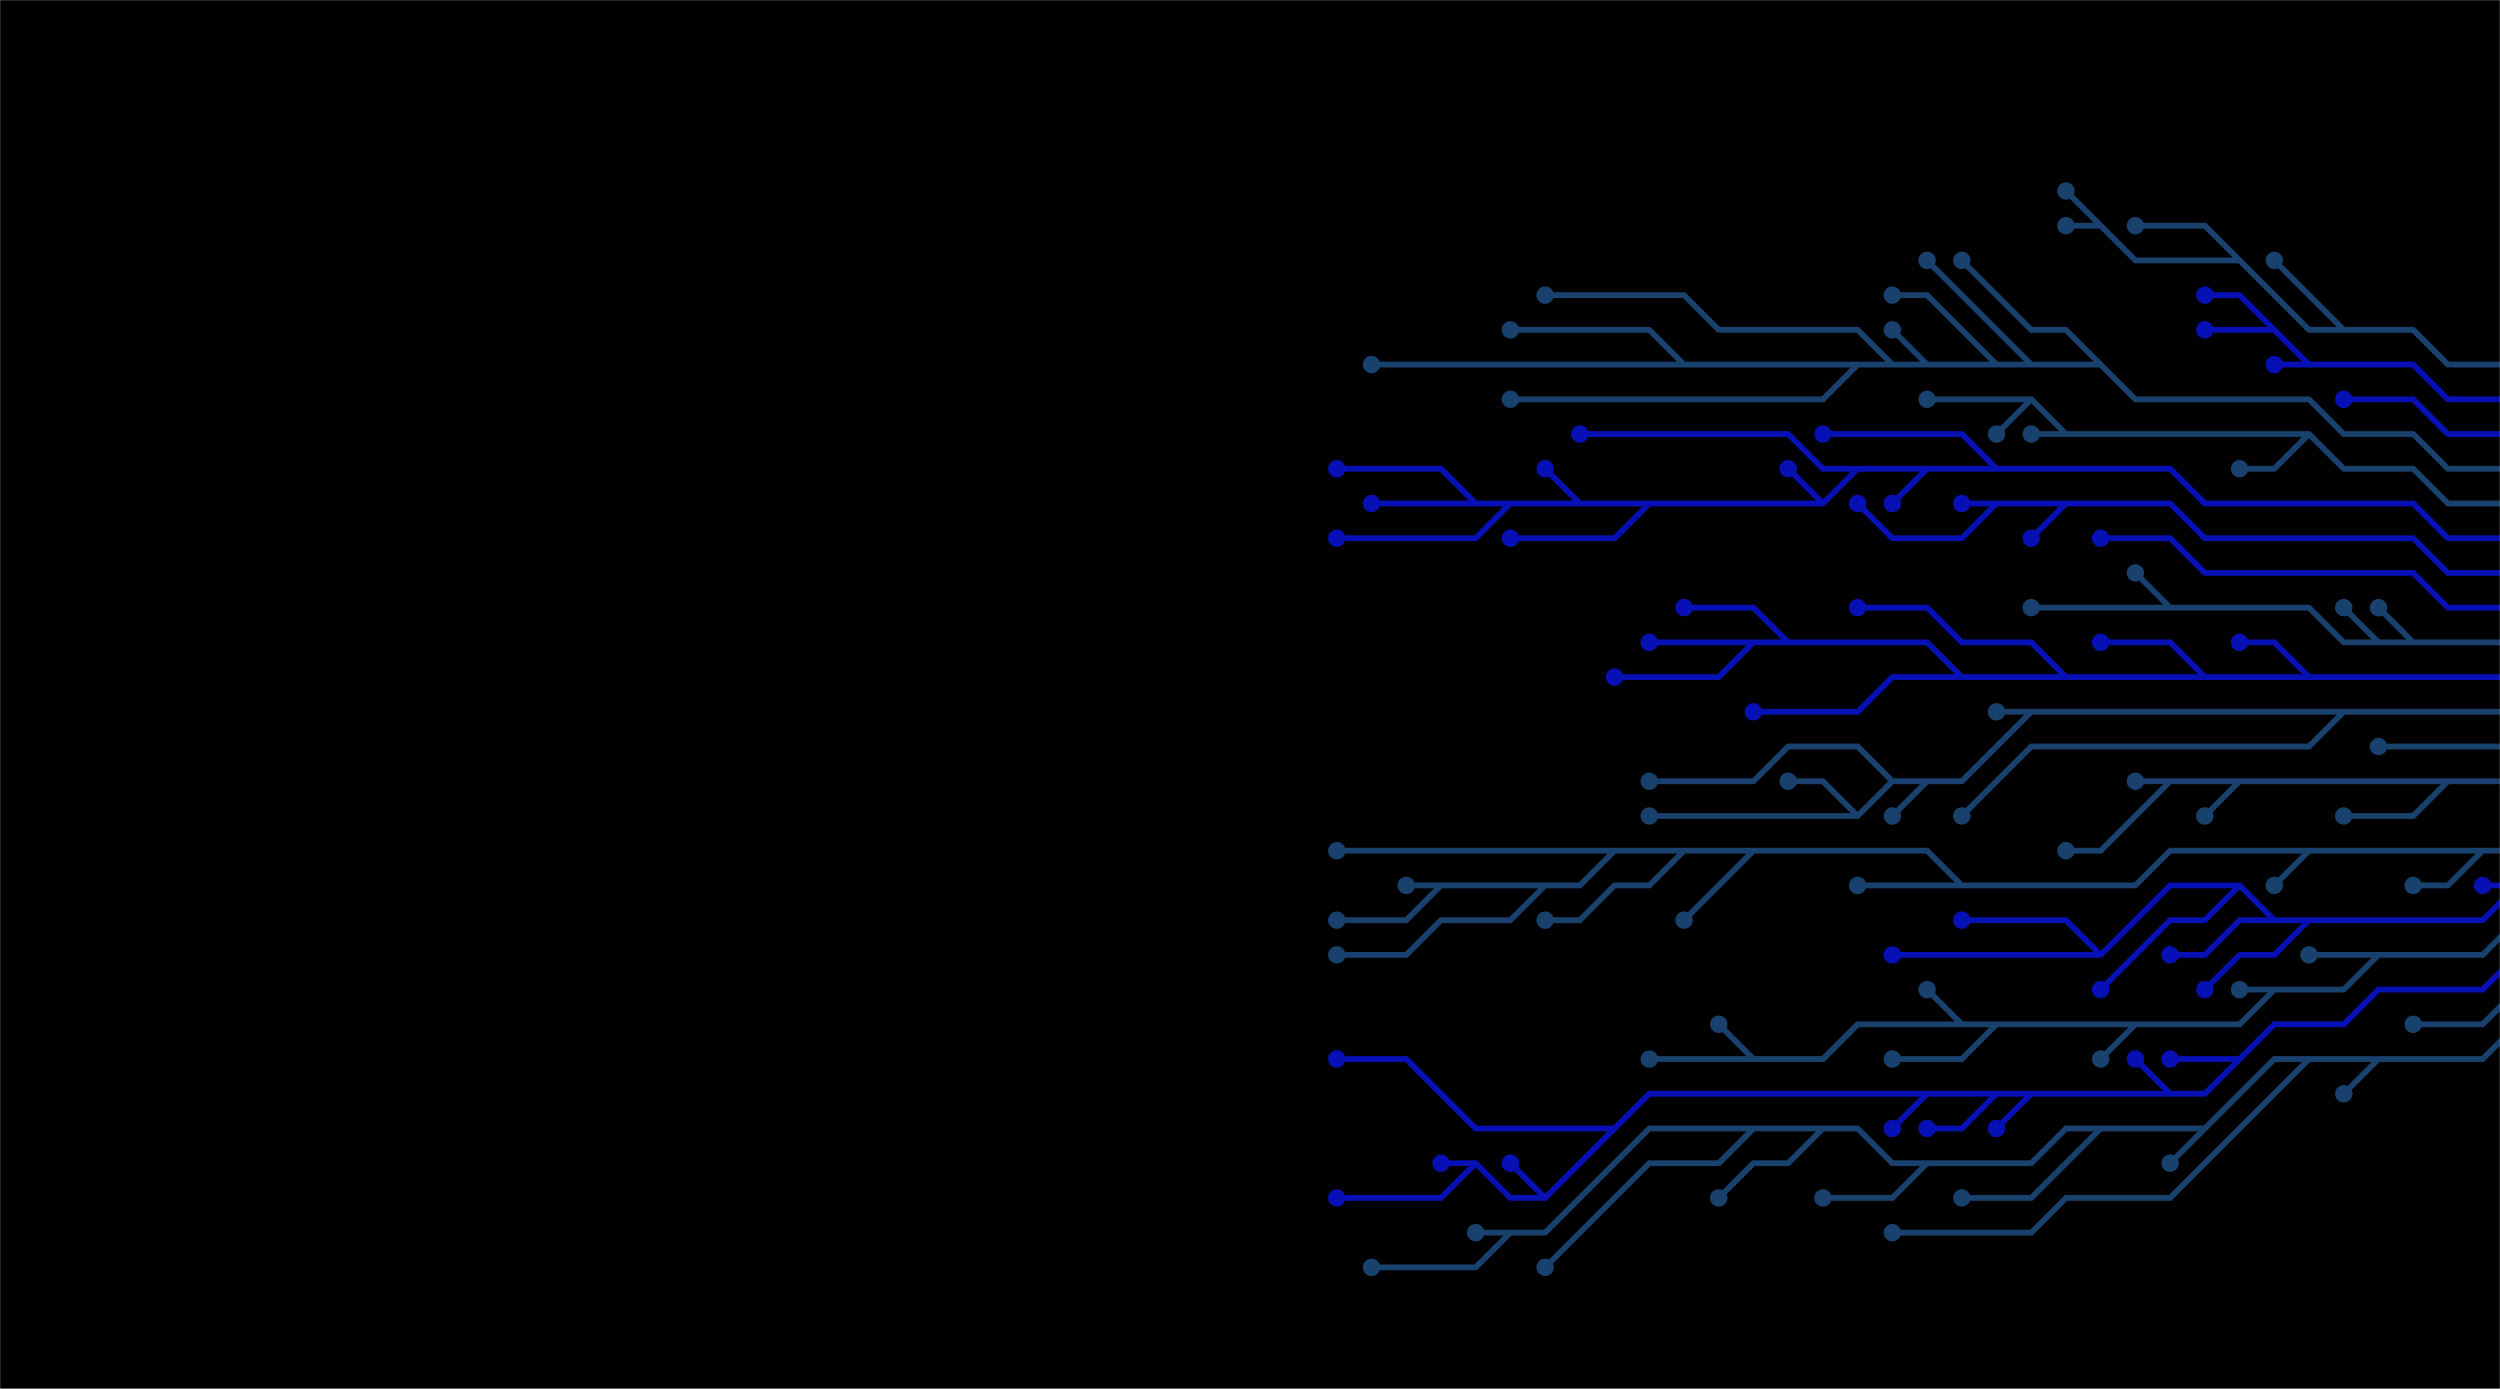 <svg xmlns="http://www.w3.org/2000/svg" version="1.1" xmlns:xlink="http://www.w3.org/1999/xlink" xmlns:svgjs="http://svgjs.com/svgjs" width="1800" height="1000" preserveAspectRatio="none" viewBox="0 0 1800 1000"><g mask="url(&quot;#SvgjsMask1008&quot;)" fill="none"><rect width="1800" height="1000" x="0" y="0" fill="rgba(0, 0, 0, 1)"></rect><g mask="url(&quot;#SvgjsMask1009&quot;)"><path d="M1362.5 562.5L1337.5 537.5L1312.5 537.5L1287.5 537.5L1262.5 562.5L1237.5 562.5L1212.5 562.5L1187.5 562.5M1337.5 587.5L1312.5 562.5L1287.5 562.5M1687.5 512.5L1662.5 537.5L1637.5 537.5L1612.5 537.5L1587.5 537.5L1562.5 537.5L1537.5 537.5L1512.5 537.5L1487.5 537.5L1462.5 537.5L1437.5 562.5L1412.5 587.5M1387.5 562.5L1362.5 587.5M1462.5 512.5L1437.5 512.5M1837.5 512.5L1812.5 512.5L1787.5 512.5L1762.5 512.5L1737.5 512.5L1712.5 512.5L1687.5 512.5L1662.5 512.5L1637.5 512.5L1612.5 512.5L1587.5 512.5L1562.5 512.5L1537.5 512.5L1512.5 512.5L1487.5 512.5L1462.5 512.5L1437.5 537.5L1412.5 562.5L1387.5 562.5L1362.5 562.5L1337.5 587.5L1312.5 587.5L1287.5 587.5L1262.5 587.5L1237.5 587.5L1212.5 587.5L1187.5 587.5" stroke="rgba(24, 65, 109, 1)" stroke-width="4.17"></path><path d="M1181.25 587.5 a6.25 6.25 0 1 0 12.5 0 a6.25 6.25 0 1 0 -12.5 0zM1181.25 562.5 a6.25 6.25 0 1 0 12.5 0 a6.25 6.25 0 1 0 -12.5 0zM1281.25 562.5 a6.25 6.25 0 1 0 12.5 0 a6.25 6.25 0 1 0 -12.5 0zM1406.25 587.5 a6.25 6.25 0 1 0 12.5 0 a6.25 6.25 0 1 0 -12.5 0zM1356.25 587.5 a6.25 6.25 0 1 0 12.5 0 a6.25 6.25 0 1 0 -12.5 0zM1431.25 512.5 a6.25 6.25 0 1 0 12.5 0 a6.25 6.25 0 1 0 -12.5 0z" fill="rgba(24, 65, 109, 1)"></path><path d="M1487.5 487.5L1462.5 462.5L1437.5 462.5L1412.5 462.5L1387.5 437.5L1362.5 437.5L1337.5 437.5M1287.5 462.5L1262.5 437.5L1237.5 437.5L1212.5 437.5M1412.5 487.5L1387.5 487.5L1362.5 487.5L1337.5 512.5L1312.5 512.5L1287.5 512.5L1262.5 512.5M1587.5 487.5L1562.5 462.5L1537.5 462.5L1512.5 462.5M1262.5 462.5L1237.5 487.5L1212.5 487.5L1187.5 487.5L1162.5 487.5M1662.5 487.5L1637.5 462.5L1612.5 462.5M1837.5 487.5L1812.5 487.5L1787.5 487.5L1762.5 487.5L1737.5 487.5L1712.5 487.5L1687.5 487.5L1662.5 487.5L1637.5 487.5L1612.5 487.5L1587.5 487.5L1562.5 487.5L1537.5 487.5L1512.5 487.5L1487.5 487.5L1462.5 487.5L1437.5 487.5L1412.5 487.5L1387.5 462.5L1362.5 462.5L1337.5 462.5L1312.5 462.5L1287.5 462.5L1262.5 462.5L1237.5 462.5L1212.5 462.5L1187.5 462.5" stroke="rgba(7, 16, 181, 1)" stroke-width="4.17"></path><path d="M1181.25 462.5 a6.25 6.25 0 1 0 12.5 0 a6.25 6.25 0 1 0 -12.5 0zM1331.25 437.5 a6.25 6.25 0 1 0 12.5 0 a6.25 6.25 0 1 0 -12.5 0zM1206.25 437.5 a6.25 6.25 0 1 0 12.5 0 a6.25 6.25 0 1 0 -12.5 0zM1256.25 512.5 a6.25 6.25 0 1 0 12.5 0 a6.25 6.25 0 1 0 -12.5 0zM1506.25 462.5 a6.25 6.25 0 1 0 12.5 0 a6.25 6.25 0 1 0 -12.5 0zM1156.25 487.5 a6.25 6.25 0 1 0 12.5 0 a6.25 6.25 0 1 0 -12.5 0zM1606.25 462.5 a6.25 6.25 0 1 0 12.5 0 a6.25 6.25 0 1 0 -12.5 0z" fill="rgba(7, 16, 181, 1)"></path><path d="M1837.5 537.5L1812.5 537.5L1787.5 537.5L1762.5 537.5L1737.5 537.5L1712.5 537.5" stroke="rgba(24, 65, 109, 1)" stroke-width="4.17"></path><path d="M1706.25 537.5 a6.25 6.25 0 1 0 12.5 0 a6.25 6.25 0 1 0 -12.5 0z" fill="rgba(24, 65, 109, 1)"></path><path d="M1562.5 437.5L1537.5 437.5L1512.5 437.5L1487.5 437.5L1462.5 437.5M1712.5 462.5L1687.5 437.5M1737.5 462.5L1712.5 437.5M1837.5 462.5L1812.5 462.5L1787.5 462.5L1762.5 462.5L1737.5 462.5L1712.5 462.5L1687.5 462.5L1662.5 437.5L1637.5 437.5L1612.5 437.5L1587.5 437.5L1562.5 437.5L1537.5 412.5" stroke="rgba(24, 65, 109, 1)" stroke-width="4.17"></path><path d="M1531.25 412.5 a6.25 6.25 0 1 0 12.5 0 a6.25 6.25 0 1 0 -12.5 0zM1456.25 437.5 a6.25 6.25 0 1 0 12.5 0 a6.25 6.25 0 1 0 -12.5 0zM1681.25 437.5 a6.25 6.25 0 1 0 12.5 0 a6.25 6.25 0 1 0 -12.5 0zM1706.25 437.5 a6.25 6.25 0 1 0 12.5 0 a6.25 6.25 0 1 0 -12.5 0z" fill="rgba(24, 65, 109, 1)"></path><path d="M1762.5 562.5L1737.5 587.5L1712.5 587.5L1687.5 587.5M1612.5 562.5L1587.5 587.5M1562.5 562.5L1537.5 587.5L1512.5 612.5L1487.5 612.5M1837.5 562.5L1812.5 562.5L1787.5 562.5L1762.5 562.5L1737.5 562.5L1712.5 562.5L1687.5 562.5L1662.5 562.5L1637.5 562.5L1612.5 562.5L1587.5 562.5L1562.5 562.5L1537.5 562.5" stroke="rgba(24, 65, 109, 1)" stroke-width="4.17"></path><path d="M1531.25 562.5 a6.25 6.25 0 1 0 12.5 0 a6.25 6.25 0 1 0 -12.5 0zM1681.25 587.5 a6.25 6.25 0 1 0 12.5 0 a6.25 6.25 0 1 0 -12.5 0zM1581.25 587.5 a6.25 6.25 0 1 0 12.5 0 a6.25 6.25 0 1 0 -12.5 0zM1481.25 612.5 a6.25 6.25 0 1 0 12.5 0 a6.25 6.25 0 1 0 -12.5 0z" fill="rgba(24, 65, 109, 1)"></path><path d="M1837.5 437.5L1812.5 437.5L1787.5 437.5L1762.5 437.5L1737.5 412.5L1712.5 412.5L1687.5 412.5L1662.5 412.5L1637.5 412.5L1612.5 412.5L1587.5 412.5L1562.5 387.5L1537.5 387.5L1512.5 387.5" stroke="rgba(7, 16, 181, 1)" stroke-width="4.17"></path><path d="M1506.25 387.5 a6.25 6.25 0 1 0 12.5 0 a6.25 6.25 0 1 0 -12.5 0z" fill="rgba(7, 16, 181, 1)"></path><path d="M1162.5 612.5L1137.5 612.5L1112.5 612.5L1087.5 612.5L1062.5 612.5L1037.5 612.5L1012.5 612.5L987.5 612.5L962.5 612.5M1412.5 637.5L1387.5 637.5L1362.5 637.5L1337.5 637.5M1037.5 637.5L1012.5 662.5L987.5 662.5L962.5 662.5M1787.5 612.5L1762.5 637.5L1737.5 637.5M1112.5 637.5L1087.5 662.5L1062.5 662.5L1037.5 662.5L1012.5 687.5L987.5 687.5L962.5 687.5M1212.5 612.5L1187.5 637.5L1162.5 637.5L1137.5 662.5L1112.5 662.5M1662.5 612.5L1637.5 637.5M1262.5 612.5L1237.5 637.5L1212.5 662.5M1837.5 587.5L1812.5 612.5L1787.5 612.5L1762.5 612.5L1737.5 612.5L1712.5 612.5L1687.5 612.5L1662.5 612.5L1637.5 612.5L1612.5 612.5L1587.5 612.5L1562.5 612.5L1537.5 637.5L1512.5 637.5L1487.5 637.5L1462.5 637.5L1437.5 637.5L1412.5 637.5L1387.5 612.5L1362.5 612.5L1337.5 612.5L1312.5 612.5L1287.5 612.5L1262.5 612.5L1237.5 612.5L1212.5 612.5L1187.5 612.5L1162.5 612.5L1137.5 637.5L1112.5 637.5L1087.5 637.5L1062.5 637.5L1037.5 637.5L1012.5 637.5" stroke="rgba(24, 65, 109, 1)" stroke-width="4.17"></path><path d="M1006.25 637.5 a6.25 6.25 0 1 0 12.5 0 a6.25 6.25 0 1 0 -12.5 0zM956.25 612.5 a6.25 6.25 0 1 0 12.5 0 a6.25 6.25 0 1 0 -12.5 0zM1331.25 637.5 a6.25 6.25 0 1 0 12.5 0 a6.25 6.25 0 1 0 -12.5 0zM956.25 662.5 a6.25 6.25 0 1 0 12.5 0 a6.25 6.25 0 1 0 -12.5 0zM1731.25 637.5 a6.25 6.25 0 1 0 12.5 0 a6.25 6.25 0 1 0 -12.5 0zM956.25 687.5 a6.25 6.25 0 1 0 12.5 0 a6.25 6.25 0 1 0 -12.5 0zM1106.25 662.5 a6.25 6.25 0 1 0 12.5 0 a6.25 6.25 0 1 0 -12.5 0zM1631.25 637.5 a6.25 6.25 0 1 0 12.5 0 a6.25 6.25 0 1 0 -12.5 0zM1206.25 662.5 a6.25 6.25 0 1 0 12.5 0 a6.25 6.25 0 1 0 -12.5 0z" fill="rgba(24, 65, 109, 1)"></path><path d="M1437.5 362.5L1412.5 387.5L1387.5 387.5L1362.5 387.5L1337.5 362.5M1487.5 362.5L1462.5 387.5M1837.5 412.5L1812.5 412.5L1787.5 412.5L1762.5 412.5L1737.5 387.5L1712.5 387.5L1687.5 387.5L1662.5 387.5L1637.5 387.5L1612.5 387.5L1587.5 387.5L1562.5 362.5L1537.5 362.5L1512.5 362.5L1487.5 362.5L1462.5 362.5L1437.5 362.5L1412.5 362.5" stroke="rgba(7, 16, 181, 1)" stroke-width="4.17"></path><path d="M1406.25 362.5 a6.25 6.25 0 1 0 12.5 0 a6.25 6.25 0 1 0 -12.5 0zM1331.25 362.5 a6.25 6.25 0 1 0 12.5 0 a6.25 6.25 0 1 0 -12.5 0zM1456.25 387.5 a6.25 6.25 0 1 0 12.5 0 a6.25 6.25 0 1 0 -12.5 0z" fill="rgba(7, 16, 181, 1)"></path><path d="M1087.5 362.5L1062.5 387.5L1037.5 387.5L1012.5 387.5L987.5 387.5L962.5 387.5M1312.5 362.5L1287.5 337.5M1187.5 362.5L1162.5 387.5L1137.5 387.5L1112.5 387.5L1087.5 387.5M1337.5 337.5L1312.5 337.5L1287.5 312.5L1262.5 312.5L1237.5 312.5L1212.5 312.5L1187.5 312.5L1162.5 312.5L1137.5 312.5M1437.5 337.5L1412.5 312.5L1387.5 312.5L1362.5 312.5L1337.5 312.5L1312.5 312.5M1137.5 362.5L1112.5 337.5M1062.5 362.5L1037.5 337.5L1012.5 337.5L987.5 337.5L962.5 337.5M1387.5 337.5L1362.5 362.5M1837.5 387.5L1812.5 387.5L1787.5 387.5L1762.5 387.5L1737.5 362.5L1712.5 362.5L1687.5 362.5L1662.5 362.5L1637.5 362.5L1612.5 362.5L1587.5 362.5L1562.5 337.5L1537.5 337.5L1512.5 337.5L1487.5 337.5L1462.5 337.5L1437.5 337.5L1412.5 337.5L1387.5 337.5L1362.5 337.5L1337.5 337.5L1312.5 362.5L1287.5 362.5L1262.5 362.5L1237.5 362.5L1212.5 362.5L1187.5 362.5L1162.5 362.5L1137.5 362.5L1112.5 362.5L1087.5 362.5L1062.5 362.5L1037.5 362.5L1012.5 362.5L987.5 362.5" stroke="rgba(7, 16, 181, 1)" stroke-width="4.17"></path><path d="M981.25 362.5 a6.25 6.25 0 1 0 12.5 0 a6.25 6.25 0 1 0 -12.5 0zM956.25 387.5 a6.25 6.25 0 1 0 12.5 0 a6.25 6.25 0 1 0 -12.5 0zM1281.25 337.5 a6.25 6.25 0 1 0 12.5 0 a6.25 6.25 0 1 0 -12.5 0zM1081.25 387.5 a6.25 6.25 0 1 0 12.5 0 a6.25 6.25 0 1 0 -12.5 0zM1131.25 312.5 a6.25 6.25 0 1 0 12.5 0 a6.25 6.25 0 1 0 -12.5 0zM1306.25 312.5 a6.25 6.25 0 1 0 12.5 0 a6.25 6.25 0 1 0 -12.5 0zM1106.25 337.5 a6.25 6.25 0 1 0 12.5 0 a6.25 6.25 0 1 0 -12.5 0zM956.25 337.5 a6.25 6.25 0 1 0 12.5 0 a6.25 6.25 0 1 0 -12.5 0zM1356.25 362.5 a6.25 6.25 0 1 0 12.5 0 a6.25 6.25 0 1 0 -12.5 0z" fill="rgba(7, 16, 181, 1)"></path><path d="M1612.5 637.5L1587.5 662.5L1562.5 662.5L1537.5 687.5L1512.5 712.5M1637.5 662.5L1612.5 662.5L1587.5 687.5L1562.5 687.5M1662.5 662.5L1637.5 687.5L1612.5 687.5L1587.5 712.5M1512.5 687.5L1487.5 662.5L1462.5 662.5L1437.5 662.5L1412.5 662.5M1812.5 637.5L1787.5 637.5M1837.5 637.5L1812.5 637.5L1787.5 662.5L1762.5 662.5L1737.5 662.5L1712.5 662.5L1687.5 662.5L1662.5 662.5L1637.5 662.5L1612.5 637.5L1587.5 637.5L1562.5 637.5L1537.5 662.5L1512.5 687.5L1487.5 687.5L1462.5 687.5L1437.5 687.5L1412.5 687.5L1387.5 687.5L1362.5 687.5" stroke="rgba(7, 16, 181, 1)" stroke-width="4.17"></path><path d="M1356.25 687.5 a6.25 6.25 0 1 0 12.5 0 a6.25 6.25 0 1 0 -12.5 0zM1506.25 712.5 a6.25 6.25 0 1 0 12.5 0 a6.25 6.25 0 1 0 -12.5 0zM1556.25 687.5 a6.25 6.25 0 1 0 12.5 0 a6.25 6.25 0 1 0 -12.5 0zM1581.25 712.5 a6.25 6.25 0 1 0 12.5 0 a6.25 6.25 0 1 0 -12.5 0zM1406.25 662.5 a6.25 6.25 0 1 0 12.5 0 a6.25 6.25 0 1 0 -12.5 0zM1781.25 637.5 a6.25 6.25 0 1 0 12.5 0 a6.25 6.25 0 1 0 -12.5 0z" fill="rgba(7, 16, 181, 1)"></path><path d="M1462.5 287.5L1437.5 312.5M1662.5 312.5L1637.5 337.5L1612.5 337.5M1487.5 312.5L1462.5 312.5M1837.5 362.5L1812.5 362.5L1787.5 362.5L1762.5 362.5L1737.5 337.5L1712.5 337.5L1687.5 337.5L1662.5 312.5L1637.5 312.5L1612.5 312.5L1587.5 312.5L1562.5 312.5L1537.5 312.5L1512.5 312.5L1487.5 312.5L1462.5 287.5L1437.5 287.5L1412.5 287.5L1387.5 287.5" stroke="rgba(24, 65, 109, 1)" stroke-width="4.17"></path><path d="M1381.25 287.5 a6.25 6.25 0 1 0 12.5 0 a6.25 6.25 0 1 0 -12.5 0zM1431.25 312.5 a6.25 6.25 0 1 0 12.5 0 a6.25 6.25 0 1 0 -12.5 0zM1606.25 337.5 a6.25 6.25 0 1 0 12.5 0 a6.25 6.25 0 1 0 -12.5 0zM1456.25 312.5 a6.25 6.25 0 1 0 12.5 0 a6.25 6.25 0 1 0 -12.5 0z" fill="rgba(24, 65, 109, 1)"></path><path d="M1437.5 737.5L1412.5 762.5L1387.5 762.5L1362.5 762.5M1262.5 762.5L1237.5 737.5M1637.5 712.5L1612.5 712.5M1712.5 687.5L1687.5 687.5L1662.5 687.5M1412.5 737.5L1387.5 712.5M1537.5 737.5L1512.5 762.5M1837.5 662.5L1812.5 662.5L1787.5 687.5L1762.5 687.5L1737.5 687.5L1712.5 687.5L1687.5 712.5L1662.5 712.5L1637.5 712.5L1612.5 737.5L1587.5 737.5L1562.5 737.5L1537.5 737.5L1512.5 737.5L1487.5 737.5L1462.5 737.5L1437.5 737.5L1412.5 737.5L1387.5 737.5L1362.5 737.5L1337.5 737.5L1312.5 762.5L1287.5 762.5L1262.5 762.5L1237.5 762.5L1212.5 762.5L1187.5 762.5" stroke="rgba(24, 65, 109, 1)" stroke-width="4.17"></path><path d="M1181.25 762.5 a6.25 6.25 0 1 0 12.5 0 a6.25 6.25 0 1 0 -12.5 0zM1356.25 762.5 a6.25 6.25 0 1 0 12.5 0 a6.25 6.25 0 1 0 -12.5 0zM1231.25 737.5 a6.25 6.25 0 1 0 12.5 0 a6.25 6.25 0 1 0 -12.5 0zM1606.25 712.5 a6.25 6.25 0 1 0 12.5 0 a6.25 6.25 0 1 0 -12.5 0zM1656.25 687.5 a6.25 6.25 0 1 0 12.5 0 a6.25 6.25 0 1 0 -12.5 0zM1381.25 712.5 a6.25 6.25 0 1 0 12.5 0 a6.25 6.25 0 1 0 -12.5 0zM1506.25 762.5 a6.25 6.25 0 1 0 12.5 0 a6.25 6.25 0 1 0 -12.5 0z" fill="rgba(24, 65, 109, 1)"></path><path d="M1437.5 262.5L1412.5 237.5L1387.5 212.5L1362.5 212.5M1337.5 262.5L1312.5 287.5L1287.5 287.5L1262.5 287.5L1237.5 287.5L1212.5 287.5L1187.5 287.5L1162.5 287.5L1137.5 287.5L1112.5 287.5L1087.5 287.5M1362.5 262.5L1337.5 237.5L1312.5 237.5L1287.5 237.5L1262.5 237.5L1237.5 237.5L1212.5 212.5L1187.5 212.5L1162.5 212.5L1137.5 212.5L1112.5 212.5M1462.5 262.5L1437.5 237.5L1412.5 212.5L1387.5 187.5M1212.5 262.5L1187.5 262.5L1162.5 262.5L1137.5 262.5L1112.5 262.5L1087.5 262.5L1062.5 262.5L1037.5 262.5L1012.5 262.5L987.5 262.5M1387.5 262.5L1362.5 237.5M1512.5 262.5L1487.5 237.5L1462.5 237.5L1437.5 212.5L1412.5 187.5M1837.5 337.5L1812.5 337.5L1787.5 337.5L1762.5 337.5L1737.5 312.5L1712.5 312.5L1687.5 312.5L1662.5 287.5L1637.5 287.5L1612.5 287.5L1587.5 287.5L1562.5 287.5L1537.5 287.5L1512.5 262.5L1487.5 262.5L1462.5 262.5L1437.5 262.5L1412.5 262.5L1387.5 262.5L1362.5 262.5L1337.5 262.5L1312.5 262.5L1287.5 262.5L1262.5 262.5L1237.5 262.5L1212.5 262.5L1187.5 237.5L1162.5 237.5L1137.5 237.5L1112.5 237.5L1087.5 237.5" stroke="rgba(24, 65, 109, 1)" stroke-width="4.17"></path><path d="M1081.25 237.5 a6.25 6.25 0 1 0 12.5 0 a6.25 6.25 0 1 0 -12.5 0zM1356.25 212.5 a6.25 6.25 0 1 0 12.5 0 a6.25 6.25 0 1 0 -12.5 0zM1081.25 287.5 a6.25 6.25 0 1 0 12.5 0 a6.25 6.25 0 1 0 -12.5 0zM1106.25 212.5 a6.25 6.25 0 1 0 12.5 0 a6.25 6.25 0 1 0 -12.5 0zM1381.25 187.5 a6.25 6.25 0 1 0 12.5 0 a6.25 6.25 0 1 0 -12.5 0zM981.25 262.5 a6.25 6.25 0 1 0 12.5 0 a6.25 6.25 0 1 0 -12.5 0zM1356.25 237.5 a6.25 6.25 0 1 0 12.5 0 a6.25 6.25 0 1 0 -12.5 0zM1406.25 187.5 a6.25 6.25 0 1 0 12.5 0 a6.25 6.25 0 1 0 -12.5 0z" fill="rgba(24, 65, 109, 1)"></path><path d="M1387.5 787.5L1362.5 812.5M1437.5 787.5L1412.5 812.5L1387.5 812.5M1562.5 787.5L1537.5 762.5M1162.5 812.5L1137.5 812.5L1112.5 812.5L1087.5 812.5L1062.5 812.5L1037.5 787.5L1012.5 762.5L987.5 762.5L962.5 762.5M1062.5 837.5L1037.5 862.5L1012.5 862.5L987.5 862.5L962.5 862.5M1612.5 762.5L1587.5 762.5L1562.5 762.5M1462.5 787.5L1437.5 812.5M1112.5 862.5L1087.5 837.5M1837.5 687.5L1812.5 687.5L1787.5 712.5L1762.5 712.5L1737.5 712.5L1712.5 712.5L1687.5 737.5L1662.5 737.5L1637.5 737.5L1612.5 762.5L1587.5 787.5L1562.5 787.5L1537.5 787.5L1512.5 787.5L1487.5 787.5L1462.5 787.5L1437.5 787.5L1412.5 787.5L1387.5 787.5L1362.5 787.5L1337.5 787.5L1312.5 787.5L1287.5 787.5L1262.5 787.5L1237.5 787.5L1212.5 787.5L1187.5 787.5L1162.5 812.5L1137.5 837.5L1112.5 862.5L1087.5 862.5L1062.5 837.5L1037.5 837.5" stroke="rgba(7, 16, 181, 1)" stroke-width="4.17"></path><path d="M1031.25 837.5 a6.25 6.25 0 1 0 12.5 0 a6.25 6.25 0 1 0 -12.5 0zM1356.25 812.5 a6.25 6.25 0 1 0 12.5 0 a6.25 6.25 0 1 0 -12.5 0zM1381.25 812.5 a6.25 6.25 0 1 0 12.5 0 a6.25 6.25 0 1 0 -12.5 0zM1531.25 762.5 a6.25 6.25 0 1 0 12.5 0 a6.25 6.25 0 1 0 -12.5 0zM956.25 762.5 a6.25 6.25 0 1 0 12.5 0 a6.25 6.25 0 1 0 -12.5 0zM956.25 862.5 a6.25 6.25 0 1 0 12.5 0 a6.25 6.25 0 1 0 -12.5 0zM1556.25 762.5 a6.25 6.25 0 1 0 12.5 0 a6.25 6.25 0 1 0 -12.5 0zM1431.25 812.5 a6.25 6.25 0 1 0 12.5 0 a6.25 6.25 0 1 0 -12.5 0zM1081.25 837.5 a6.25 6.25 0 1 0 12.5 0 a6.25 6.25 0 1 0 -12.5 0z" fill="rgba(7, 16, 181, 1)"></path><path d="M1837.5 312.5L1812.5 312.5L1787.5 312.5L1762.5 312.5L1737.5 287.5L1712.5 287.5L1687.5 287.5" stroke="rgba(7, 16, 181, 1)" stroke-width="4.17"></path><path d="M1681.25 287.5 a6.25 6.25 0 1 0 12.5 0 a6.25 6.25 0 1 0 -12.5 0z" fill="rgba(7, 16, 181, 1)"></path><path d="M1837.5 712.5L1812.5 712.5L1787.5 737.5L1762.5 737.5L1737.5 737.5" stroke="rgba(24, 65, 109, 1)" stroke-width="4.17"></path><path d="M1731.25 737.5 a6.25 6.25 0 1 0 12.5 0 a6.25 6.25 0 1 0 -12.5 0z" fill="rgba(24, 65, 109, 1)"></path><path d="M1662.5 262.5L1637.5 262.5M1637.5 237.5L1612.5 237.5L1587.5 237.5M1837.5 287.5L1812.5 287.5L1787.5 287.5L1762.5 287.5L1737.5 262.5L1712.5 262.5L1687.5 262.5L1662.5 262.5L1637.5 237.5L1612.5 212.5L1587.5 212.5" stroke="rgba(7, 16, 181, 1)" stroke-width="4.17"></path><path d="M1581.25 212.5 a6.25 6.25 0 1 0 12.5 0 a6.25 6.25 0 1 0 -12.5 0zM1631.25 262.5 a6.25 6.25 0 1 0 12.5 0 a6.25 6.25 0 1 0 -12.5 0zM1581.25 237.5 a6.25 6.25 0 1 0 12.5 0 a6.25 6.25 0 1 0 -12.5 0z" fill="rgba(7, 16, 181, 1)"></path><path d="M1512.5 812.5L1487.5 837.5L1462.5 862.5L1437.5 862.5L1412.5 862.5M1712.5 762.5L1687.5 787.5M1087.5 887.5L1062.5 912.5L1037.5 912.5L1012.5 912.5L987.5 912.5M1262.5 812.5L1237.5 837.5L1212.5 837.5L1187.5 837.5L1162.5 862.5L1137.5 887.5L1112.5 912.5M1312.5 812.5L1287.5 837.5L1262.5 837.5L1237.5 862.5M1587.5 812.5L1562.5 837.5M1387.5 837.5L1362.5 862.5L1337.5 862.5L1312.5 862.5M1662.5 762.5L1637.5 787.5L1612.5 812.5L1587.5 837.5L1562.5 862.5L1537.5 862.5L1512.5 862.5L1487.5 862.5L1462.5 887.5L1437.5 887.5L1412.5 887.5L1387.5 887.5L1362.5 887.5M1837.5 737.5L1812.5 737.5L1787.5 762.5L1762.5 762.5L1737.5 762.5L1712.5 762.5L1687.5 762.5L1662.5 762.5L1637.5 762.5L1612.5 787.5L1587.5 812.5L1562.5 812.5L1537.5 812.5L1512.5 812.5L1487.5 812.5L1462.5 837.5L1437.5 837.5L1412.5 837.5L1387.5 837.5L1362.5 837.5L1337.5 812.5L1312.5 812.5L1287.5 812.5L1262.5 812.5L1237.5 812.5L1212.5 812.5L1187.5 812.5L1162.5 837.5L1137.5 862.5L1112.5 887.5L1087.5 887.5L1062.5 887.5" stroke="rgba(24, 65, 109, 1)" stroke-width="4.17"></path><path d="M1056.25 887.5 a6.25 6.25 0 1 0 12.5 0 a6.25 6.25 0 1 0 -12.5 0zM1406.25 862.5 a6.25 6.25 0 1 0 12.5 0 a6.25 6.25 0 1 0 -12.5 0zM1681.25 787.5 a6.25 6.25 0 1 0 12.5 0 a6.25 6.25 0 1 0 -12.5 0zM981.25 912.5 a6.25 6.25 0 1 0 12.5 0 a6.25 6.25 0 1 0 -12.5 0zM1106.25 912.5 a6.25 6.25 0 1 0 12.5 0 a6.25 6.25 0 1 0 -12.5 0zM1231.25 862.5 a6.25 6.25 0 1 0 12.5 0 a6.25 6.25 0 1 0 -12.5 0zM1556.25 837.5 a6.25 6.25 0 1 0 12.5 0 a6.25 6.25 0 1 0 -12.5 0zM1306.25 862.5 a6.25 6.25 0 1 0 12.5 0 a6.25 6.25 0 1 0 -12.5 0zM1356.25 887.5 a6.25 6.25 0 1 0 12.5 0 a6.25 6.25 0 1 0 -12.5 0z" fill="rgba(24, 65, 109, 1)"></path><path d="M1512.5 162.5L1487.5 137.5M1612.5 187.5L1587.5 162.5L1562.5 162.5L1537.5 162.5M1687.5 237.5L1662.5 212.5L1637.5 187.5M1837.5 262.5L1812.5 262.5L1787.5 262.5L1762.5 262.5L1737.5 237.5L1712.5 237.5L1687.5 237.5L1662.5 237.5L1637.5 212.5L1612.5 187.5L1587.5 187.5L1562.5 187.5L1537.5 187.5L1512.5 162.5L1487.5 162.5" stroke="rgba(24, 65, 109, 1)" stroke-width="4.17"></path><path d="M1481.25 162.5 a6.25 6.25 0 1 0 12.5 0 a6.25 6.25 0 1 0 -12.5 0zM1481.25 137.5 a6.25 6.25 0 1 0 12.5 0 a6.25 6.25 0 1 0 -12.5 0zM1531.25 162.5 a6.25 6.25 0 1 0 12.5 0 a6.25 6.25 0 1 0 -12.5 0zM1631.25 187.5 a6.25 6.25 0 1 0 12.5 0 a6.25 6.25 0 1 0 -12.5 0z" fill="rgba(24, 65, 109, 1)"></path></g></g><defs><mask id="SvgjsMask1008"><rect width="1800" height="1000" fill="#ffffff"></rect></mask><mask id="SvgjsMask1009"><rect width="1800" height="1000" fill="white"></rect><path d="M1184.37 587.5 a3.13 3.13 0 1 0 6.26 0 a3.13 3.13 0 1 0 -6.26 0zM1184.37 562.5 a3.13 3.13 0 1 0 6.26 0 a3.13 3.13 0 1 0 -6.26 0zM1284.37 562.5 a3.13 3.13 0 1 0 6.26 0 a3.13 3.13 0 1 0 -6.26 0zM1409.37 587.5 a3.13 3.13 0 1 0 6.26 0 a3.13 3.13 0 1 0 -6.26 0zM1359.37 587.5 a3.13 3.13 0 1 0 6.26 0 a3.13 3.13 0 1 0 -6.26 0zM1434.37 512.5 a3.13 3.13 0 1 0 6.26 0 a3.13 3.13 0 1 0 -6.26 0z" fill="black"></path><path d="M1184.37 462.5 a3.13 3.13 0 1 0 6.26 0 a3.13 3.13 0 1 0 -6.26 0zM1334.37 437.5 a3.13 3.13 0 1 0 6.26 0 a3.13 3.13 0 1 0 -6.26 0zM1209.37 437.5 a3.13 3.13 0 1 0 6.26 0 a3.13 3.13 0 1 0 -6.26 0zM1259.37 512.5 a3.13 3.13 0 1 0 6.26 0 a3.13 3.13 0 1 0 -6.26 0zM1509.37 462.5 a3.13 3.13 0 1 0 6.26 0 a3.13 3.13 0 1 0 -6.26 0zM1159.37 487.5 a3.13 3.13 0 1 0 6.26 0 a3.13 3.13 0 1 0 -6.26 0zM1609.37 462.5 a3.13 3.13 0 1 0 6.26 0 a3.13 3.13 0 1 0 -6.26 0z" fill="black"></path><path d="M1709.37 537.5 a3.13 3.13 0 1 0 6.26 0 a3.13 3.13 0 1 0 -6.26 0z" fill="black"></path><path d="M1534.37 412.5 a3.13 3.13 0 1 0 6.26 0 a3.13 3.13 0 1 0 -6.26 0zM1459.37 437.5 a3.13 3.13 0 1 0 6.26 0 a3.13 3.13 0 1 0 -6.26 0zM1684.37 437.5 a3.13 3.13 0 1 0 6.26 0 a3.13 3.13 0 1 0 -6.26 0zM1709.37 437.5 a3.13 3.13 0 1 0 6.26 0 a3.13 3.13 0 1 0 -6.26 0z" fill="black"></path><path d="M1534.37 562.5 a3.13 3.13 0 1 0 6.26 0 a3.13 3.13 0 1 0 -6.26 0zM1684.37 587.5 a3.13 3.13 0 1 0 6.26 0 a3.13 3.13 0 1 0 -6.26 0zM1584.37 587.5 a3.13 3.13 0 1 0 6.26 0 a3.13 3.13 0 1 0 -6.26 0zM1484.37 612.5 a3.13 3.13 0 1 0 6.26 0 a3.13 3.13 0 1 0 -6.26 0z" fill="black"></path><path d="M1509.37 387.5 a3.13 3.13 0 1 0 6.26 0 a3.13 3.13 0 1 0 -6.26 0z" fill="black"></path><path d="M1009.37 637.5 a3.13 3.13 0 1 0 6.26 0 a3.13 3.13 0 1 0 -6.26 0zM959.37 612.5 a3.13 3.13 0 1 0 6.26 0 a3.13 3.13 0 1 0 -6.26 0zM1334.37 637.5 a3.13 3.13 0 1 0 6.26 0 a3.13 3.13 0 1 0 -6.26 0zM959.37 662.5 a3.13 3.13 0 1 0 6.26 0 a3.13 3.13 0 1 0 -6.26 0zM1734.37 637.5 a3.13 3.13 0 1 0 6.26 0 a3.13 3.13 0 1 0 -6.26 0zM959.37 687.5 a3.13 3.13 0 1 0 6.26 0 a3.13 3.13 0 1 0 -6.26 0zM1109.37 662.5 a3.13 3.13 0 1 0 6.26 0 a3.13 3.13 0 1 0 -6.26 0zM1634.37 637.5 a3.13 3.13 0 1 0 6.26 0 a3.13 3.13 0 1 0 -6.26 0zM1209.37 662.5 a3.13 3.13 0 1 0 6.26 0 a3.13 3.13 0 1 0 -6.26 0z" fill="black"></path><path d="M1409.37 362.5 a3.13 3.13 0 1 0 6.26 0 a3.13 3.13 0 1 0 -6.26 0zM1334.37 362.5 a3.13 3.13 0 1 0 6.26 0 a3.13 3.13 0 1 0 -6.26 0zM1459.37 387.5 a3.13 3.13 0 1 0 6.26 0 a3.13 3.13 0 1 0 -6.26 0z" fill="black"></path><path d="M984.37 362.5 a3.13 3.13 0 1 0 6.26 0 a3.13 3.13 0 1 0 -6.26 0zM959.37 387.5 a3.13 3.13 0 1 0 6.26 0 a3.13 3.13 0 1 0 -6.26 0zM1284.37 337.5 a3.13 3.13 0 1 0 6.26 0 a3.13 3.13 0 1 0 -6.26 0zM1084.37 387.5 a3.13 3.13 0 1 0 6.26 0 a3.13 3.13 0 1 0 -6.26 0zM1134.37 312.5 a3.13 3.13 0 1 0 6.26 0 a3.13 3.13 0 1 0 -6.26 0zM1309.37 312.5 a3.13 3.13 0 1 0 6.26 0 a3.13 3.13 0 1 0 -6.26 0zM1109.37 337.5 a3.13 3.13 0 1 0 6.26 0 a3.13 3.13 0 1 0 -6.26 0zM959.37 337.5 a3.13 3.13 0 1 0 6.26 0 a3.13 3.13 0 1 0 -6.26 0zM1359.37 362.5 a3.13 3.13 0 1 0 6.26 0 a3.13 3.13 0 1 0 -6.26 0z" fill="black"></path><path d="M1359.37 687.5 a3.13 3.13 0 1 0 6.26 0 a3.13 3.13 0 1 0 -6.26 0zM1509.37 712.5 a3.13 3.13 0 1 0 6.26 0 a3.13 3.13 0 1 0 -6.26 0zM1559.37 687.5 a3.13 3.13 0 1 0 6.26 0 a3.13 3.13 0 1 0 -6.26 0zM1584.37 712.5 a3.13 3.13 0 1 0 6.26 0 a3.13 3.13 0 1 0 -6.26 0zM1409.37 662.5 a3.13 3.13 0 1 0 6.26 0 a3.13 3.13 0 1 0 -6.26 0zM1784.37 637.5 a3.13 3.13 0 1 0 6.26 0 a3.13 3.13 0 1 0 -6.26 0z" fill="black"></path><path d="M1384.37 287.5 a3.13 3.13 0 1 0 6.26 0 a3.13 3.13 0 1 0 -6.26 0zM1434.37 312.5 a3.13 3.13 0 1 0 6.26 0 a3.13 3.13 0 1 0 -6.26 0zM1609.37 337.5 a3.13 3.13 0 1 0 6.26 0 a3.13 3.13 0 1 0 -6.26 0zM1459.37 312.5 a3.13 3.13 0 1 0 6.26 0 a3.13 3.13 0 1 0 -6.26 0z" fill="black"></path><path d="M1184.37 762.5 a3.13 3.13 0 1 0 6.26 0 a3.13 3.13 0 1 0 -6.26 0zM1359.37 762.5 a3.13 3.13 0 1 0 6.26 0 a3.13 3.13 0 1 0 -6.26 0zM1234.37 737.5 a3.13 3.13 0 1 0 6.26 0 a3.13 3.13 0 1 0 -6.26 0zM1609.37 712.5 a3.13 3.13 0 1 0 6.26 0 a3.13 3.13 0 1 0 -6.26 0zM1659.37 687.5 a3.13 3.13 0 1 0 6.26 0 a3.13 3.13 0 1 0 -6.26 0zM1384.37 712.5 a3.13 3.13 0 1 0 6.26 0 a3.13 3.13 0 1 0 -6.26 0zM1509.37 762.5 a3.13 3.13 0 1 0 6.26 0 a3.13 3.13 0 1 0 -6.26 0z" fill="black"></path><path d="M1084.37 237.5 a3.13 3.13 0 1 0 6.26 0 a3.13 3.13 0 1 0 -6.26 0zM1359.37 212.5 a3.13 3.13 0 1 0 6.26 0 a3.13 3.13 0 1 0 -6.26 0zM1084.37 287.5 a3.13 3.13 0 1 0 6.26 0 a3.13 3.13 0 1 0 -6.26 0zM1109.37 212.5 a3.13 3.13 0 1 0 6.26 0 a3.13 3.13 0 1 0 -6.26 0zM1384.37 187.5 a3.13 3.13 0 1 0 6.26 0 a3.13 3.13 0 1 0 -6.26 0zM984.37 262.5 a3.13 3.13 0 1 0 6.26 0 a3.13 3.13 0 1 0 -6.26 0zM1359.37 237.5 a3.13 3.13 0 1 0 6.26 0 a3.13 3.13 0 1 0 -6.26 0zM1409.37 187.5 a3.13 3.13 0 1 0 6.26 0 a3.13 3.13 0 1 0 -6.26 0z" fill="black"></path><path d="M1034.37 837.5 a3.13 3.13 0 1 0 6.26 0 a3.13 3.13 0 1 0 -6.26 0zM1359.37 812.5 a3.13 3.13 0 1 0 6.26 0 a3.13 3.13 0 1 0 -6.26 0zM1384.37 812.5 a3.13 3.13 0 1 0 6.26 0 a3.13 3.13 0 1 0 -6.26 0zM1534.37 762.5 a3.13 3.13 0 1 0 6.26 0 a3.13 3.13 0 1 0 -6.26 0zM959.37 762.5 a3.13 3.13 0 1 0 6.26 0 a3.13 3.13 0 1 0 -6.26 0zM959.37 862.5 a3.13 3.13 0 1 0 6.26 0 a3.13 3.13 0 1 0 -6.26 0zM1559.37 762.5 a3.13 3.13 0 1 0 6.26 0 a3.13 3.13 0 1 0 -6.26 0zM1434.37 812.5 a3.13 3.13 0 1 0 6.26 0 a3.13 3.13 0 1 0 -6.26 0zM1084.37 837.5 a3.13 3.13 0 1 0 6.26 0 a3.13 3.13 0 1 0 -6.26 0z" fill="black"></path><path d="M1684.37 287.5 a3.13 3.13 0 1 0 6.26 0 a3.13 3.13 0 1 0 -6.26 0z" fill="black"></path><path d="M1734.37 737.5 a3.13 3.13 0 1 0 6.26 0 a3.13 3.13 0 1 0 -6.26 0z" fill="black"></path><path d="M1584.37 212.5 a3.13 3.13 0 1 0 6.26 0 a3.13 3.13 0 1 0 -6.26 0zM1634.37 262.5 a3.13 3.13 0 1 0 6.26 0 a3.13 3.13 0 1 0 -6.26 0zM1584.37 237.5 a3.13 3.13 0 1 0 6.26 0 a3.13 3.13 0 1 0 -6.26 0z" fill="black"></path><path d="M1059.37 887.5 a3.13 3.13 0 1 0 6.26 0 a3.13 3.13 0 1 0 -6.26 0zM1409.37 862.5 a3.13 3.13 0 1 0 6.26 0 a3.13 3.13 0 1 0 -6.26 0zM1684.37 787.5 a3.13 3.13 0 1 0 6.26 0 a3.13 3.13 0 1 0 -6.26 0zM984.37 912.5 a3.13 3.13 0 1 0 6.26 0 a3.13 3.13 0 1 0 -6.26 0zM1109.37 912.5 a3.13 3.13 0 1 0 6.26 0 a3.13 3.13 0 1 0 -6.26 0zM1234.37 862.5 a3.13 3.13 0 1 0 6.26 0 a3.13 3.13 0 1 0 -6.26 0zM1559.37 837.5 a3.13 3.13 0 1 0 6.26 0 a3.13 3.13 0 1 0 -6.26 0zM1309.37 862.5 a3.13 3.13 0 1 0 6.26 0 a3.13 3.13 0 1 0 -6.26 0zM1359.37 887.5 a3.13 3.13 0 1 0 6.26 0 a3.13 3.13 0 1 0 -6.26 0z" fill="black"></path><path d="M1484.37 162.5 a3.13 3.13 0 1 0 6.26 0 a3.13 3.13 0 1 0 -6.26 0zM1484.37 137.5 a3.13 3.13 0 1 0 6.26 0 a3.13 3.13 0 1 0 -6.26 0zM1534.37 162.5 a3.13 3.13 0 1 0 6.26 0 a3.13 3.13 0 1 0 -6.26 0zM1634.37 187.5 a3.13 3.13 0 1 0 6.26 0 a3.13 3.13 0 1 0 -6.26 0z" fill="black"></path></mask></defs></svg>